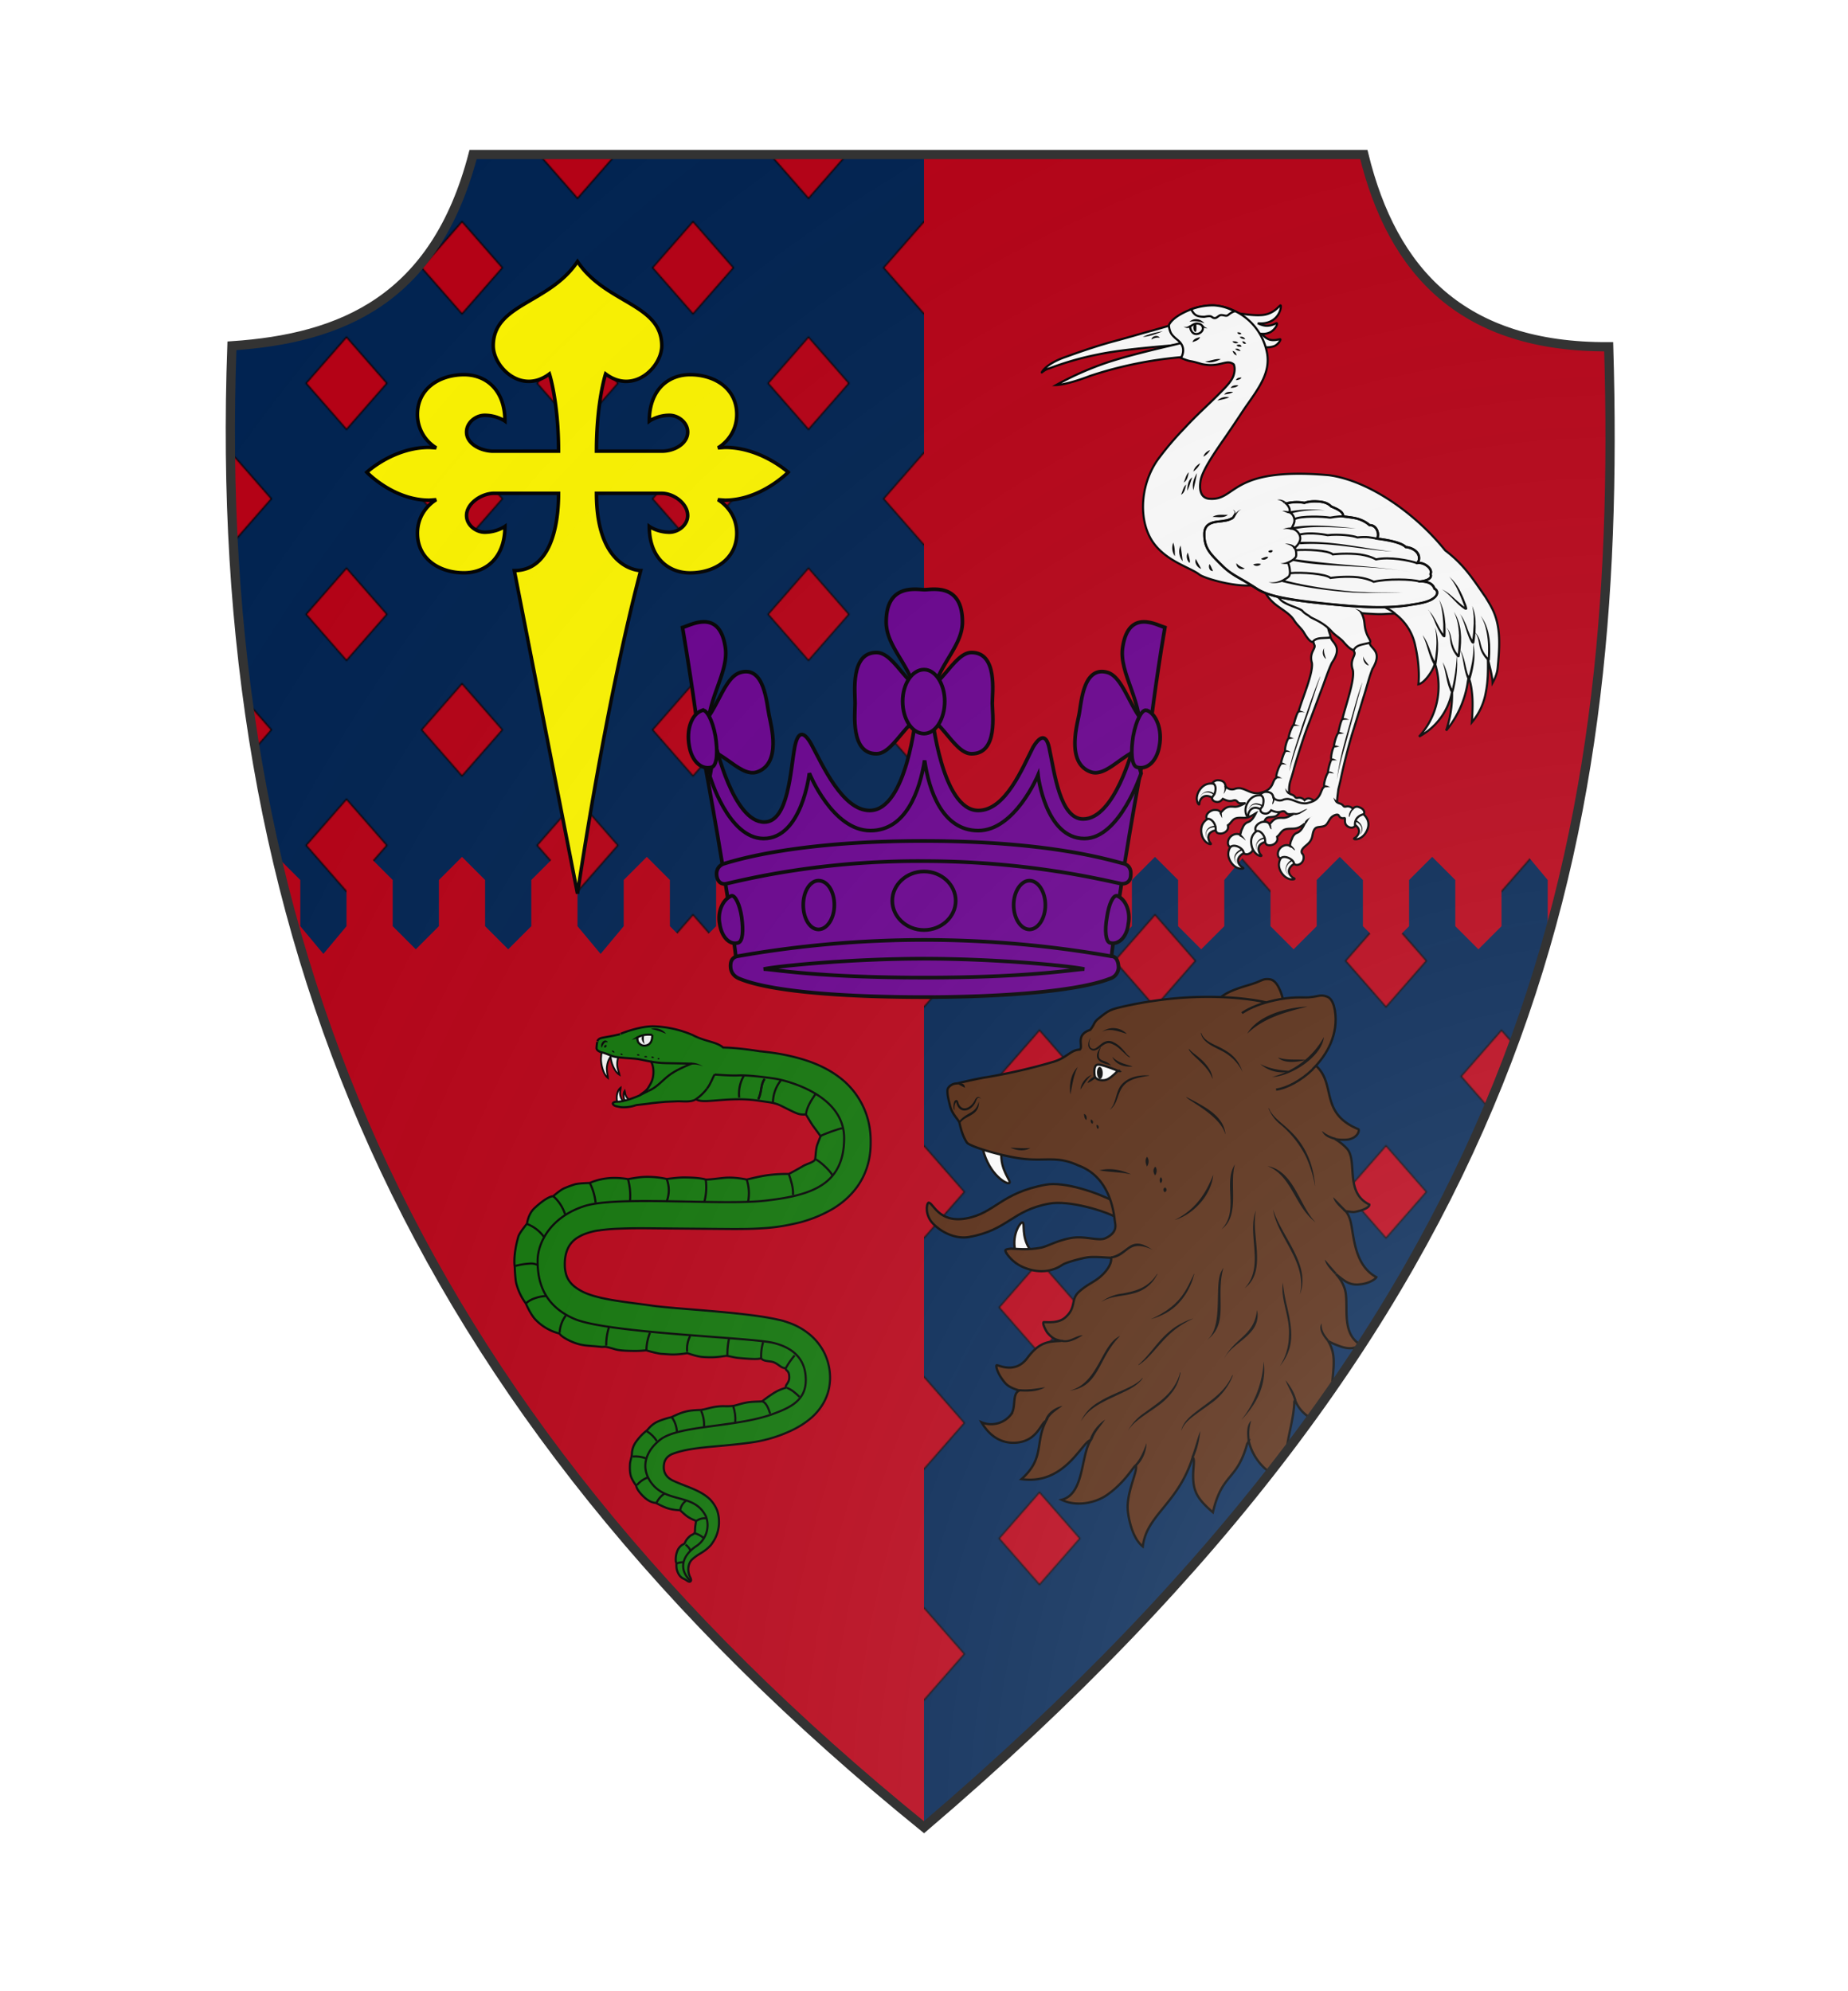 <svg xmlns="http://www.w3.org/2000/svg" xmlns:xlink="http://www.w3.org/1999/xlink" xmlns:dc="http://purl.org/dc/elements/1.1/" xmlns:rdf="http://www.w3.org/1999/02/22-rdf-syntax-ns#" width="1088" height="1172" viewBox="0 10 200 200">
  <defs>
    <clipPath id="shield_724092937">
      <path d="m 51.2,19 h 96.4 c 3.1,12.7 10.7,20.9 26.5,20.8 C 175.7,94.5 165.3,144.3 100,200 43.5,154.2 22.8,102.8 25.1,39.7 37,38.9 47.1,34.7 51.2,19 Z"/>
    </clipPath>
    <clipPath id="division_724092937">
      <rect x="100" y="0" width="100" height="92.5"/>
      <rect x="0" y="107.5" width="100" height="92.5"/>
      <path d="m 200,90 -5,5 v 10 l -5,5 -5,-5 V 95 l -5,-5 -5,5 v 10 l -5,5 -5,-5 V 95 l -5,-5 -5,5 v 10 l -5,5 -5,-5 V 95 l -5,-5 -5,5 v 10 l -5,6 -5,-6 V 95 l -5,-5 -5,5 v 10 l -5,5 -5,-5 V 95 l -5,-5 -5,5 v 10 l -5,5 -5,-5 V 95 l -5,-5 -5,5 v 10 l -5,6 -5,-6 V 95 l -5,-5 -5,5 v 10 l -5,5 -5,-5 V 95 l -5,-5 -5,5 v 10 l -5,5 -5,-5 V 95 l -5,-5 -5,5 v 10 l -5,5 -5,-5 V 95 L 0,90 v 25 h 200" transform="translate(0 50) scale(.5)"/>
      <path d="m 200,90 -5,5 v 10 l -5,5 -5,-5 V 95 l -5,-5 -5,5 v 10 l -5,5 -5,-5 V 95 l -5,-5 -5,5 v 10 l -5,5 -5,-5 V 95 l -5,-5 -5,5 v 10 l -5,6 -5,-6 V 95 l -5,-5 -5,5 v 10 l -5,5 -5,-5 V 95 l -5,-5 -5,5 v 10 l -5,5 -5,-5 V 95 l -5,-5 -5,5 v 10 l -5,6 -5,-6 V 95 l -5,-5 -5,5 v 10 l -5,5 -5,-5 V 95 l -5,-5 -5,5 v 10 l -5,5 -5,-5 V 95 l -5,-5 -5,5 v 10 l -5,5 -5,-5 V 95 L 0,90 v 25 h 200" transform="translate(200 150) scale(-.5)"/>
    </clipPath>
    <radialGradient id="backlight" cx="100%" cy="100%" r="150%">
      <stop stop-color="#fff" stop-opacity=".3" offset="0"/>
      <stop stop-color="#fff" stop-opacity=".15" offset=".25"/>
      <stop stop-color="#000" stop-opacity="0" offset="1"/>
    </radialGradient>
    <g id="crossSantiago" stroke-width=".5" author="Azgaar" license="https://creativecommons.org/publicdomain/zero/1.0">
      <path d="M100 148s3.84-26.43 9-46c0 0-6.3 0-6.3-11h9.3c1.7 0 3.69 1.45 3.69 3.16 0 1.4-1.38 2.38-2.59 2.38-1.72 0-2.88-.83-2.88-.83 0 4.5 2.74 6.62 5.81 6.62 3.52 0 6.65-2 6.65-5.65 0-3.32-2.68-4.77-2.68-4.77l1 .07c5.11 0 9-3.98 9-3.98s-3.89-3.54-9-3.54l-1 .07s2.68-1.45 2.68-4.77c0-3.67-3.13-5.65-6.65-5.65-3.08 0-5.81 2.12-5.81 6.62 0 0 1.16-.84 2.88-.84 1.2 0 2.59.98 2.59 2.39 0 1.7-1.97 2.73-3.69 2.72h-9.3c0-7 1.3-11 1.3-11 4 3 8-1 8-4 0-6-8-6-12-12-4 6-12 6-12 12 0 3 4 7 8 4 0 0 1.3 4 1.3 11H88c-1.7 0-3.8-1.01-3.8-2.72 0-1.4 1.37-2.39 2.58-2.39 1.72 0 2.89.83 2.89.83 0-4.5-2.75-6.61-5.82-6.61-3.52 0-6.64 2-6.64 5.65a5.58 5.58 0 002.67 4.77l-1-.07C73.78 84.46 70 88 70 88s3.77 3.98 8.88 3.98l1-.07s-2.67 1.45-2.67 4.77c0 3.66 3.12 5.64 6.64 5.64 3.08 0 5.82-2.11 5.82-6.61 0 0-1.17.83-2.89.83-1.2 0-2.58-.98-2.58-2.38 0-1.71 2.08-3.1 3.8-3.16h9.3c0 5-1.3 11-6.3 11z"/>
    </g>
    <g id="heron" stroke-width=".3" source="http://wappenwiki.org" license="https://creativecommons.org/licenses/by-nc-sa/3.0">
      <path d="M95.03 140.6s1.07-.34 1.38.5c.31.85-.16 1.13-.16 1.13s-.3.1-.52.33c-.6.58-.35 1.14.03 1.52.17.17.33.2.37.27.12.18-1.23.33-1.94-1.15-.76-1.6.84-2.6.84-2.6zm-3.15-3.58s1.11.07 1.1.97c-.02.9-.56 1-.56 1s-.32-.02-.62.1c-.76.33-.73.93-.53 1.43.1.23.23.3.25.39.04.21-1.27-.15-1.39-1.78-.1-1.78 1.75-2.11 1.75-2.11zm.89-4.34s.77.81.14 1.47c-.63.64-1.02.35-1.02.35s-.21-.22-.52-.33c-.78-.28-1.25.15-1.43.66-.09.23-.03.39-.09.46-.11.19-.82-.97.2-2.24 1.13-1.39 2.72-.37 2.72-.37z"/>
      <path d="M107.42 108.34c-.04.15-.18.13-1.23.31-1.13.2-1.09.93-1.25.9h-.04c.2.34.55.77.82 1.47.3.8.41 1.25.5 1.52.35.54-.78 1.07-.32 2.62.18 1.49-1.35 4.96-1.9 6.89-.27.22-.6 1.56-.73 1.95-.27.22-.77 1.7-.67 1.85-.23.13-.64 1.51-.5 1.87-.2.2-.62 1.5-.6 1.8-.25.19-.81 1.68-.64 1.93-.06.14-.2.13-.31.35-.25.44-.27.85-.78 1.3-.45.37-.88.46-1.48.6-1.07.07-1.66-.52-2.55-.7a1.7 1.7 0 00-.75.06c-.69.3-1.35-.17-1.4-.41-.1-.66-.59-.77-1.09-.8-.56.03-.77.42-.77.42s.61.1.4 1.18c-.04.14-.06.28-.13.4-.06.1-.31.4-.32.49-.04.28.22.59.76.61.35.01.64-.28.77-.45.44.2.86.39 1.35.27.16-.04.33-.1.48-.05.16.05.26.22.4.33.18.15.76.07 1 .06-.44.18-.96.55-1.56.52-.43-.03-.78-.06-1.12.11-.41.2-.54.42-.84.71-.05-.14-.28-.28-.4-.32-.16-.05-.32-.05-.48-.05-.51 0-1.4.58-1.12 1.23.03.08.04.06.11.06.44-.15 1.22.58 1.17 1.54-.01.11.1.36.2.42.26.17.85.19 1.27-.19s.27-.74.26-.88c.32-.19.53-.6.83-.83.45-.34 1.07-.2 1.64-.23.62-.02 1.44-.62 1.52-.66-.24.48-.57 1.09-1.13 1.28-.32.11-.58.36-.73.73-.04.13-.2.38-.25.61-.05.23-.13.46-.13.46s-.38-.25-.94-.02c-.72.31-.95 1.1-.7 1.57l.23.21c.59-.58 1.9.2 1.9.78.08.18.47.4 1.01.01.25-.19.45-.53.4-.98s-.25-.28-.25-.69.67-.83.87-1c.31-.25.53-.53.66-.87.17-.49.14-.77.41-1.2.27-.41.66-.28 1.27-.4.62-.12.72-.72 1.16-1.18.24-.29.96-.58 1.11-.28.31.65.82.3.86.43.05.3-.2.9.5 1.27.6.3.9-.13.9-.13s-.23-1.26 1.29-1.61c.16-.1.22-.7-.63-1.02-.5-.24-.88.18-.88.18s-.36-.46-.97-.33c-.37.07-.3-.13-.6-.34-.22-.15-.55-.18-.6-.32a4.33 4.33 0 01.15-1.74s.37-1.15.5-1.7c.13-.54 1.27-4.26 1.96-6.05s1.97-5.24 1.97-5.24c.47-1.2.92-2.66 1.48-3.83 1.52-2.2.2-2.76-.11-3.47-.15-.33-.5-1.26-.75-2.14-.22-.56-.36-.96-.46-1.19z"/>
      <path d="M98.63 103.09a5.14 5.14 0 001.58 3.28c.94.97 2.44 1.57 3.15 2.71.37.61 1.07 1.19 1.37 1.7.5.86.89 1.3 1.21 1.39.16.04.16-.47 1.3-.55 1.14-.07 1.23-.02 1.28-.2.06-.22-.21-.65-.32-1.31-.22-1.27.17-1.63-.2-2.92m4.82 29.18s-1.08-.3-1.35.56.21 1.13.21 1.13.3.08.54.3c.61.55.4 1.11.04 1.51-.16.18-.32.2-.36.29-.1.18 1.24.27 1.87-1.23.7-1.64-.95-2.56-.95-2.56zm-10.64 5.78s1.05-.38 1.4.45-.13 1.14-.13 1.14-.29.1-.51.35c-.57.6-.3 1.15.09 1.51.17.18.34.19.38.26.13.17-1.21.38-1.98-1.07-.8-1.59.75-2.64.75-2.64zm-3.27-3.47s1.13.03 1.14.93-.53 1.01-.53 1.01-.31 0-.6.14c-.75.35-.7.95-.48 1.44.1.22.24.29.27.38.05.22-1.27-.1-1.45-1.72-.2-1.77 1.65-2.18 1.65-2.18zm.72-4.38s.8.8.2 1.47c-.62.66-1.02.38-1.02.38s-.22-.21-.53-.3c-.78-.27-1.23.2-1.4.7-.08.23-.02.4-.07.47-.1.2-.86-.94.12-2.25 1.08-1.42 2.7-.46 2.7-.46z"/>
      <path d="M111.73 116.17c-.55-1.5.54-2.12.17-2.63-.1-.26-.24-.72-.6-1.5-.31-.67-.69-1.07-.9-1.42l.04.01c.17.01.09-.7 1.2-.97 1.02-.25 1.17-.24 1.2-.39.1.23.28.61.48 1.18.32.86.72 1.77.88 2.1.36.68 1.7 1.16.32 3.44-.48 1.21-.83 2.68-1.24 3.93 0 0-1.07 3.52-1.65 5.34a86.85 86.85 0 00-1.57 6.17c-.1.55-.4 1.72-.4 1.72-.04.48-.24 1.57-.14 1.83.05.14.39.16.61.3.32.2.25.4.62.32.6-.15.98.3.98.3s.36-.45.87-.22c.86.29.82.88.67 1-1.51.41-1.22 1.66-1.22 1.66s-.28.45-.9.17c-.72-.33-.5-.94-.56-1.24-.04-.13-.53.23-.87-.4-.16-.3-.86.02-1.1.32-.42.48-.5 1.08-1.11 1.22-.62.15-1 .03-1.26.45-.26.43-.21.72-.36 1.2-.12.36-.32.64-.62.9-.2.19-.85.64-.84 1.04.01.41.2.23.28.68.06.45-.12.8-.36 1-.53.4-.92.19-1 .03-.05-.58-1.37-1.31-1.94-.71-.08-.04-.24-.2-.24-.2-.28-.45-.06-1.26.63-1.59.56-.27.95-.01.95-.01l.1-.47c.04-.23.19-.48.23-.62.15-.39.38-.65.7-.77.55-.2.86-.83 1.1-1.32-.48.38-.88.66-1.5.71-.56.05-1.2-.05-1.63.3-.3.23-.5.65-.81.86.02.14.18.5-.23.9-.4.38-1 .38-1.25.23-.11-.07-.22-.3-.22-.43.02-.96-.78-1.65-1.22-1.5-.07.02-.09.03-.12-.05-.3-.64.57-1.25 1.09-1.27.16-.01.32-.01.47.03.13.04.36.17.41.31.3-.3.41-.52.8-.74.34-.18.7-.17 1.13-.16.6.01 1.1-.37 1.54-.58-.24.03-.8.11-1-.03-.14-.1-.24-.27-.4-.32-.17-.04-.33.02-.49.06-.5.14-.92-.03-1.36-.21-.12.17-.4.47-.75.48-.53.01-.8-.3-.78-.58 0-.1.24-.4.3-.49a1 1 0 00.11-.4c.18-1.09-.44-1.17-.44-1.17s.2-.41.76-.46c.5 0 1 .1 1.11.76.06.24.74.67 1.41.36.09-.05.45-.14.75-.1.9.14 1.52.71 2.59.6.6-.16 1.02-.25 1.45-.65.49-.48.56-.92.78-1.37.1-.24.22-.23.29-.38-.19-.23.29-1.75.52-1.96-.04-.3.3-1.62.48-1.83-.15-.35.19-1.76.39-1.9-.1-.14.31-1.65.57-1.88.1-.39.35-1.75.6-1.99.46-1.97 1.78-5.52 1.5-7zM87.05 69.82l.35-1.07-1.63-1.67-2.61.75c-1.5.4-3.35.96-5.33 1.49-3.2.85-6.7 2.16-7.02 2.27-2.9.99-3.47 2.3-3.37 2.2.65-.53 1.1-.59 1.1-.59a43.22 43.22 0 016.84-1.96c4-.86 11.25-1.3 11.67-1.42m6.97-4.56c.94-.06 3.09.5 4.78.36 1.76-.15 2.5-1.44 2.63-1.38.14.05 0 1.06-.67 1.74-1.04 1.07-2.57.8-2.57.8s.75.42 1.43.36c.9-.07 1.22-.48 1.3-.33.1.17-.3.87-.87 1.2-.6.36-1.3.28-1.3.28s.48.62 1.1.82c.71.23 1.5-.12 1.56-.03s-.3.71-.87.96c-.95.33-1.58.08-1.58.08"/>
      <path d="M87.27 69.59c-.38.17-7.5 1.66-11.34 3.07a44.17 44.17 0 00-6.47 2.93s1.43.01 4.89-1.32a56.76 56.76 0 0113.11-2.67l.99-1.27-1.18-.74z"/>
      <path d="M83.46 98.23c-2.3-2.99-2.14-8.24.44-11.96a42.4 42.4 0 013.81-4.5c1.88-2.05 3.54-3.46 5.33-5.3.88-.88 1.47-1.58 1.69-2.23.33-1 .04-1.59.04-1.59-1.05-.86-1.94.52-4.57-.06 0 0-1.04-.32-1.56-.4s-1.39-.46-1.39-.46.61-.94.12-1.86c-.35-.64-.78-.74-1.34-1.39-.47-.53-.5-1.41-.5-1.41s.16-.6 1.32-1.35c1.1-.7 3-1.53 5.07-1.48a8.33 8.33 0 017.61 6.91c.39 2.53-.92 4.5-2.74 7.08-.7.97-1.65 2.51-3.54 5.23-1.6 2.3-3.02 4.49-3.21 5.78-.18 1.12-.06 2.38 1.19 2.53 4.01.38 2.8-4.62 17.1-3.35 5.83.8 12.42 5.56 16.55 10.71 2.74 2.08 3.95 4.08 5.74 6.64.42.68.85 1.38 1.17 2.12 1.07 2.5.81 5.35.55 8.06-.08.7-.37 1.43-.72 2.04-.04-1.04-.4-2.24-.66-3.4.03 1.6.02 3.2-.3 4.76a8.97 8.97 0 01-1.99 4.26s.13-1.71.1-3c-.02-.86-.17-2.6-.57-3.35l-.09.49a14.04 14.04 0 01-3.1 7.03c.6-1.77.89-3.65.84-5.52a9.18 9.18 0 01-4.7 6.38 10.59 10.59 0 002.25-10.47c-.04.68-1.34 2.82-2.34 3.02 0 0 .3-2.19-.44-5.46a7.5 7.5 0 00-2.92-4.6c-1.46.03-1.69.12-3 .05-.35-.02-1.36-.06-1.73-.13.59 1.21.27 1.64.7 2.84.22.63.57 1 .54 1.23-.02.2-.1.15-1.2.42s-1.03.78-1.2.76c-.32-.03-.78-.4-1.42-1.15-.39-.47-1.17-.92-1.65-1.45-1.3-1.46-2.9-1.87-3.17-2.17-.2-.19-.63-.33-1.03-.79-.39-.43-2.62-.89-3.2-1.7l-.38-.37-3.67-1.56c-2.66.21-6.82-1.06-7.43-1.55-1.22-.96-4.46-1.8-6.4-4.33z"/>
      <path d="M88.8 64.95s.23.53.69.74c.44.19.92.17 1.04.18.12 0 .46-.1.8-.09.36.01.36.26.72.27s.58-.44.95-.43.6.15.84.07c.12-.05.29-.22.5-.35s.4-.21.52-.25a6.8 6.8 0 00-2.93-.85 8.83 8.83 0 00-3.27.58l.14.13z"/>
      <path fill="#fff" d="M89.54 66.83c.45.01.84.23.83.68 0 .2-.09.37-.23.51a1.01 1.01 0 01-.74.3c-.45-.02-.6-.33-.72-.54-.12-.26-.13-.5-.1-.55.13-.05.48-.4.96-.4z"/>
      <path d="M94.63 94.5c-.69.37-.9.36-1.51.46-.8.13-2.53.05-2.55 1.78-.03 2.14.92 2.93 2.48 4.5 1.4 1.41 2.32 1.6 5 3.36 1.51.95 3.94 1.54 9.84 2.13 4.1.4 8.25.79 12.03.17.97-.16 2.22-.31 3.07-.8.93-.55.92-1.2.35-1.52-.29-.9-1.37-1.07-2.16-1.03.3 0 1.98-.19 1.6-1.04.39-.75-.95-1.79-1.94-1.57 0 0 .33-.27.31-.7.03-.76-.72-1.47-1.9-1.6-.6-.62-2.47-1-4.1-1.2.42-.53 0-1.96-1.06-1.91 0 0-.76-.78-2.28-1.04-.51-.09-1.46-.2-1.46-.2.03-.64-.72-1.01-1.67-1.4-.17-.08-.5-.68-2.06-.74a4.44 4.44 0 00-1.82.21 5.48 5.48 0 00-2.57.09"/>
      <path fill="none" d="M101.84 103.36c.19-.1.7-.4.81-.58.12-.2.13-.44.12-.67-.02-.42-.1-.84-.28-1.24.36-.16.95-.48 1.14-.86.06-.14.08-.9-.2-1.24.42-.32.9-.93.8-1.54s-.64-1.14-1.25-1.21c.2-.4.47-.82.43-1.26s-.3-.88-.7-1.05c.17-.51-.25-1.11-.7-1.41m8.36 2c-.83-.08-1.8.2-1.95.16-.97-.17-4.1-.26-4.97.2"/>
      <path fill="none" d="M120.87 100.94c-1.08-.38-3.9-.95-5.85-.53 0 0-1.04-.64-2.89-.77s-3.25.06-3.25.06c-.66-.6-3.72-.73-5.32-.6m17.67 4.46c-1.08-.35-4.6-.43-6.53.04 0 0-1.05-.62-2.9-.7s-3.26.15-3.26.15c-.67-.6-4.15-.85-5.75-.68m1.34-5.49c1.66-.42 4 .08 4 .08 1.54-.18 3.57.04 4.24.32 1.5-.14 1.83.01 2.8.17m2.55 10.68c-.61-.56-1.03-.65-1.51-.95"/>
      <g fill="#000" stroke="none">
        <path d="M96.03 136.82c-.89.32-1.5 1.11-.78 1.95v.02c-.86-.9-.23-1.85.74-2.18zm-3.8-3.27c-.95-.07-1.62.48-1.31 1.5h-.02c-.4-1.1.37-1.77 1.37-1.7zm-.28-4.54c-.45-.54-1.62-.66-1.96.24l-.02-.01c.4-.96 1.54-1.01 2.13-.37zm12.27-9.86a2.1 2.1 0 00-.89-.01c-.13-.16-.25-.4.13-.27.26.07.54.19.76.28zm-.8 1.85c-.24-.23-.85.2-.84-.15-.03-.4.67.04.85.14zm-.52 1.87c-.25-.01-.52-.13-.75-.01-.4-.5.45-.27.66-.04zm-.59 1.83c-.23-.17-.6-.07-.78-.12-.34-.3.2-.27.39-.16.13.08.3.14.39.28zm.37.9c.32-2.24 1.17-4.36 1.82-6.52.73-2.06 1.43-4.14 2.23-6.19.13-.33.58-1.35.26-.5-.7 1.97-1.28 3.99-2 5.96-.79 2.4-1.71 4.78-2.31 7.25zm-.98 1.05c-.24-.24-.77.08-.85-.22-.14-.41.74.06.85.22zm3.25-9.44a2.18 2.18 0 00-.89-.01c-.16-.17-.22-.4.16-.26.25.07.51.19.73.27zm2.7-9.16c-.15.5.19 1.3.26 1.54a1.1 1.1 0 01-.26-1.54zm-14.56 24.17c-.12-.23-.23-.47-.36-.68l.3-.1c.05.26.06.52.09.77h-.03zm.64-4.59c.04.43-.14.8-.38 1.13l-.03-.02c.15-.38.17-.7.09-1.05zm8.81 1.21a1.1 1.1 0 01-.43-.83h.03c.1.28.29.43.56.55zm-6.83 5.68c.3.24.55.53.73.87l-.03.02a2.59 2.59 0 00-.86-.6zm16.36-2.03c.79.27 1.4 1.28.71 2.07h-.03c.6-.86-.04-1.62-.72-1.85zm-8.88 5.85c-.82.3-1.31 1.23-.67 1.97v.02c-.76-.75-.18-1.92.62-2.19zm-3.9-3.15c-.77-.02-1.57.69-1.23 1.56l-.02.01c-.4-.96.41-1.78 1.26-1.78zm-.49-4.63c-.8-.38-1.5-.4-1.88.41h-.03c.38-.92 1.12-1.03 2-.56zm7.18 1.42c-.56.1-.7 1-1.04 1.13-.32-.45.58-.88.91-1.1l.08-.02zm5.22.14c-.26-.5.74-1.82.47-.95-.25.26-.33.69-.47.95zm-11.08 1.71c-.55-.34-.14-1.25-.01-.4-.1.08.15.35.01.4zm3.24-2.35c.76.2 1.24-.46 1.9-.55a11 11 0 01-1.08.7c-.28.1-1.03.4-.82-.15zm-2.77-2.25c.12.55-.56 1.72-.25.53.05-.32-.26-.53.25-.53zm8.85.89c-.3-.04-.62-1.14-.33-.64.17.3.72.25.33.64zm-6.62 5.92c.47.28 1.1 1.27.25.48-.32-.19-.53-.11-.25-.48zm7.8-15.78c-.34-.2-.87.2-.99-.13-.15-.31.66-.05.86.07l.13.06zm-.7 1.88c-.32-.23-.95.35-.86-.23.28-.05.62.08.86.23zm-.4 1.9c-.31-.09-.95.13-.87-.26.31-.09.59.15.87.26zm-.48 1.86c-.38-.05-1.43-.19-.5-.29.17.08.37.15.5.29zm.42.88c.43-3.62 1.61-7.09 2.57-10.59.32-1.11.64-2.23 1.07-3.3-.91 3.18-1.72 6.4-2.62 9.58-.4 1.42-.78 2.85-1.02 4.31zm-.92 1.12c-.32-.24-.86.2-.91-.3.26-.08.7.1.91.3zm2.68-9.64c-.24-.07-.75 0-.85 0-.51-.37.3-.27.55-.14.1.03.2.1.3.14zm2.05-9.11c-.22.5 1.35 1.76.4 1.23-.36-.28-.57-.79-.4-1.23zM94.32 70.99c.27-.41.7-.37 1.1-.38-.22.32-.72.36-1.1.38zm-.92.95c.32-.45.79-.39 1.28-.39-.34.29-.84.3-1.28.39zm-.95.85a1.79 1.79 0 011.67-.46c-.5.24-1.14.34-1.67.46zm2.62-2.89c.16-.36.45-.37.8-.39-.14.3-.5.34-.8.39zm-5.09 11.82c-.18.5-.58.88-.97 1.18.14-.54.52-.92.97-1.18zm-.46 1.4c-.11.82-.34 1.69-.51 2.45-.21-1.02.08-1.65.51-2.45zm-1.15-.11c-.14.58-.21 1.16-.73 1.45.25-.5.3-1.08.73-1.45zm.5.71c-.29.67-.39 1.32-.73 1.92.05-.75.1-1.5.73-1.92zm2.53-3.88c-.2.39-.58.74-.95.94.13-.5.52-.76.95-.94zm-3.41 4.92c-.15.58-.2 1.14-.73 1.45.23-.5.31-1.1.72-1.45zm-3.34-21.83c-.87.35-1.9.76-2.83.8.87-.4 1.84-.64 2.83-.8zm-.42.94c-.38-.13-.9.06-1.19.24.1-.58.99-.67 1.19-.24zm5.08-2c.14 0 .14.2.14.54 0 .35 0 .6-.14.6s-.3-.25-.3-.6c0-.36.16-.55.3-.54zm-.85-.3c.7-.62 1.62-.4 2.13.23a3.52 3.52 0 00-2.13-.23zm4.47 5.33c-.75.35-1.49.64-2.25.33.78-.06 1.54-.46 2.25-.32zm-4.04-2.42c.14-.51.68-.59 1.07-.73-.1.45-.69.58-1.07.73zm-1.28-2.26c.3.21.62.05.89-.13l.15.28c-.4.14-.76.14-1.04-.15zm2.78-.18c.16.25.4.37.64.48-.3 0-.61-.1-.87-.26zm4.57 3.4c.4-.1.6.06.8.29a1.1 1.1 0 01-.8-.29zm-.37.29c.36.05.51.33.58.63-.33-.1-.47-.36-.58-.64zm1.01-1.98c.35-.12.64.02.8.29a.99.99 0 01-.79-.29zm-.34-.64a.6.6 0 01.61.16c-.27.18-.47.08-.61-.16zm-.69 1.26c.36-.04.62 0 .85.21-.37.1-.65.08-.85-.21zm1.41-.02c.28.01.42.14.54.34-.31.09-.48-.07-.54-.34zm19.48 38.03c-2.63 0-5.28-.27-7.58-.5-5.7-.56-8.3-1.13-9.9-2.15a48.63 48.63 0 00-2.35-1.43 11.24 11.24 0 01-2.68-1.94l-.3-.3c-1.4-1.4-2.26-2.25-2.23-4.33.02-1.63 1.47-1.8 2.33-1.89l.36-.04.26-.05c.41-.06.65-.1 1.2-.4l.15.29c-.6.32-.87.36-1.31.43-.08 0-.16.02-.25.04l-.37.04c-.86.1-2.03.23-2.05 1.58-.03 1.94.75 2.7 2.15 4.1l.3.29c.86.88 1.56 1.28 2.6 1.89.62.35 1.38.79 2.37 1.44 1.3.83 3.4 1.46 9.76 2.1 3.61.37 8.1.82 12 .18.1-.03.22-.04.33-.06.92-.14 1.94-.3 2.66-.73.43-.24.68-.54.67-.8 0-.17-.11-.32-.31-.42a.17.17 0 01-.08-.1c-.29-.9-1.48-.94-2-.9h-.01a.16.16 0 01-.16-.16c0-.08.06-.16.15-.17h.02c.4-.02 1.24-.17 1.44-.5.04-.04.08-.14 0-.31a.16.16 0 010-.14c.14-.26-.02-.53-.12-.68-.33-.41-1.03-.79-1.62-.66-.08.02-.15-.02-.19-.09a.16.16 0 01.05-.19s.27-.22.24-.56c.03-.72-.74-1.34-1.76-1.44a.11.11 0 01-.1-.06c-.45-.47-1.9-.89-4-1.14-.05-.01-.1-.05-.13-.1s0-.12.02-.16c.19-.23.17-.7-.03-1.1-.12-.22-.38-.58-.89-.56a.16.16 0 01-.11-.05 4.35 4.35 0 00-2.2-1c-.5-.08-1.44-.19-1.45-.2a.16.16 0 01-.14-.17c.02-.49-.56-.82-1.56-1.23a.55.55 0 01-.17-.13c-.2-.18-.65-.56-1.83-.6-1.14-.04-1.74.2-1.75.2-.04.02-.08.03-.12 0a5.25 5.25 0 00-2.46.1l-.14-.3c.42-.2 1.92-.32 2.64-.12.18-.06.8-.25 1.83-.21 1.3.05 1.8.48 2.03.69l.09.07c.87.36 1.68.74 1.75 1.4.28.03.94.11 1.33.18 1.35.23 2.12.85 2.32 1.04.47 0 .88.26 1.12.73.2.4.25.87.13 1.22 1.48.19 3.26.54 3.92 1.17 1.18.14 2.02.87 2 1.75a1 1 0 01-.12.5c.62.03 1.24.4 1.56.82.25.32.31.65.2.94a.6.6 0 01-.06.55c-.12.2-.35.33-.6.43.48.13.97.4 1.17.97.27.16.42.41.42.67 0 .38-.3.77-.83 1.1-.77.44-1.88.61-2.77.75-.12.02-.24.03-.35.06-1.44.25-2.95.35-4.49.35z" transform="translate(0 5)"/>
        <path d="M95.85 88.38c-.06-.03-.14-.02-.2.01-.42.3-.63.88-.92 1.25l-.2-.26c.4-.35.65-.79 1.1-1.01a.22.22 0 01.22.01z" transform="translate(0 5)"/>
        <path d="M94.64 88.34c.55.16.4.98.1 1.22-.53-.26.48-.69.02-1.1l-.05-.07zm4.01 6.98c.28-.13.89-.41 1.02-.22-.2.32-.75.49-1.02.22zm-1.12.79c.37-.08.75-.17 1.12-.04-.26.31-.85.38-1.12.04zm-2.38-.16c.3.37.75.56 1.18.74-.5.3-1.27-.13-1.18-.74zm4.54-1.69c.17-.23.96-.23.45.14-.16.08-.37.03-.45-.14zm-10.31 1.08c.21.49.51.93.75 1.41-.54-.16-1.01-.86-.75-1.41zm-1.15-.9c.1.42.42 1.3.23 1.46-.38-.36-.51-1-.23-1.46zm-1.03-1c.1.74.22 1.48.29 2.23-.49-.6-.66-1.54-.29-2.23zm-1.05-.42c.22.62.24 1.28.23 1.93a2.07 2.07 0 01-.23-1.93zm5.17 3.06c.23.29.3.67.51.96-.5.12-.73-.6-.51-.96zm2.61-7.01c-.62.5-1.45.28-2.18.29.64-.42 1.46-.27 2.18-.29zm5.79 9.58a3.15 3.15 0 002.05-.42l.15.3c-.35.11-.75.21-1.11.24-.4.05-.73 0-1.09-.12zm3.5-3.32c6.85 1 11.24.94 16.73 1.87-5.6-1-12.07-.63-16.76-1.58l.03-.3zm.93-2.41c5.14-.16 8.81.9 13.21 1.37-4.55-.27-8.62-1.35-13.19-1.03z" transform="translate(0 5)"/>
        <path d="M103.14 90.82c2.99-.5 6.29-.07 9.01.17-3.04-.1-5.96-.46-8.94.17zm-.34-2.26c1.6-.29 3.3-.35 4.96-.12a14.7 14.7 0 00-4.89.44l-.06-.32zm-1.01 9.76l.18.05c.12.03.3.09.53.14l.82.2 1.07.23c2.46.49 4.95.84 7.45 1.05.53.03 1.05.06 1.56.07 1 .05 1.95.06 2.76.07h2.5l.14-.01h.02-.01.01-.16c-.13.02-.31.02-.55.03l-1.95.03h-2.76l-1.56-.05a64.46 64.46 0 01-7.5-.92l-1.07-.22-.84-.18-.53-.13-.2-.04zm22.71 11.71c.15.24.28.5.37.76.3.76.46 1.56.71 2.34.1.31.23.61.35.92.04.03-.1.06-.14.1-.07.05.01-.1.01-.15.17-.7.32-1.4.43-2.12.08-.38.1-.78.17-1.16l.16-1.66c.04.42.01.84.03 1.26a17.24 17.24 0 01-.33 3.05c-.06.3-.12.62-.22.92-.08.15-.29.1-.36-.03-.12-.15-.16-.34-.23-.52-.23-.57-.34-1.19-.47-1.8a16.32 16.32 0 00-.47-1.91zm-2.82-3.83c.29.42.55.86.74 1.34.29.67.49 1.37.8 2.03.09.17.17.35.28.51-.07.02-.11.09-.17.13.1-.56.17-1.12.22-1.68.05-.36.06-.73.08-1.1.01-.48-.02-.96-.06-1.45l-.15-.91c.1.32.21.63.27.96.1.39.12.78.16 1.18.02.3 0 .61.01.92 0 .32-.04.63-.07.95-.03.37-.08.74-.14 1.1 0 .13-.06.3-.21.26-.23-.03-.29-.27-.39-.43-.16-.32-.28-.66-.4-1-.24-.7-.42-1.45-.7-2.15-.09-.22-.2-.44-.27-.66zm5.28 1.98c.17.28.32.58.42.89.22.59.35 1.2.49 1.81.1.4.2.78.34 1.16.04.07.05.17.1.24-.07.01-.12.07-.18.1.15-.54.3-1.09.42-1.64.06-.31.14-.62.18-.93.05-.37.12-.73.13-1.1.03-.39.02-.78.02-1.17l-.03-.28a8.02 8.02 0 01.16 2.57 13.65 13.65 0 01-.49 2.43c-.05.12-.04.3-.2.32-.2 0-.29-.2-.35-.35-.16-.4-.25-.83-.35-1.25-.11-.6-.2-1.19-.32-1.78-.09-.32-.16-.64-.3-.94l-.04-.08z" transform="translate(0 5)"/>
        <path d="M126.97 103.17c.22.27.42.55.56.87.18.39.38.77.5 1.18.13.36.28.7.42 1.05.11.22.21.45.34.66.07.1.06.1-.03.17-.06.08-.08.07-.06-.03.06-.47.14-.94.17-1.41l.07-1.13v-.97c-.05-.51-.1-1.03-.22-1.53a6.04 6.04 0 01.48 2.56c.03.35 0 .7 0 1.05-.04.5-.07.99-.15 1.48-.01.1-.02.25-.16.27-.15.02-.28-.1-.34-.23-.16-.3-.3-.6-.41-.92-.3-.77-.48-1.57-.8-2.33-.05-.16-.14-.31-.2-.47l-.17-.27zm-4.55-.61c.14.13.26.27.37.42.28.31.47.68.68 1.03l.55 1.05c.2.38.43.74.69 1.08.08.03-.05.06-.07.13-.06.11-.03-.05-.04-.1v-1.55c-.04-.6-.07-1.2-.17-1.8-.06-.4-.13-.81-.26-1.2l-.14-.43c.17.3.3.63.41.96.16.4.24.84.33 1.28.06.42.1.85.14 1.27 0 .4.03.78.02 1.17-.01.17 0 .35-.02.53-.11.2-.39.05-.47-.1a9.94 9.94 0 01-1.06-2.03c-.14-.35-.3-.69-.49-1.02-.1-.17-.18-.35-.3-.5a.95.95 0 01-.17-.19z" transform="translate(0 5)"/>
        <path d="M124.4 99.68c.55.24 1.03.6 1.47 1 .43.39.86.77 1.3 1.14.2.16.4.32.63.44l-.08.19a24.64 24.64 0 00-1.18-2.93 9.38 9.38 0 00-.95-1.5l-.17-.18a6.71 6.71 0 011.66 2.2c.17.36.35.7.49 1.08.16.44.4.88.45 1.34-.07.16-.3.14-.41.05a7.5 7.5 0 01-1.11-.93c-.44-.45-.88-.9-1.34-1.33-.24-.2-.48-.42-.77-.57zm4.69 6.05a3.06 3.06 0 01.82 1.59c.09.32.16.66.31.96.2.47.51.9.88 1.25-.07 0-.12.14-.16.14.03-.63.05-1.27.04-1.9a11.84 11.84 0 00-.42-2.91 7.39 7.39 0 00-.45-1.1l-.18-.32a5.87 5.87 0 01.96 1.9c.13.38.2.77.27 1.17.06.31.07.63.11.95.02.51.03 1.02.01 1.53-.02.25-.02.5-.05.76-.08.16-.3.09-.39-.02l-.3-.34c-.33-.44-.6-.92-.73-1.46-.14-.55-.18-1.13-.41-1.65-.08-.19-.2-.37-.31-.55zm-4.01-.61c.23.26.4.56.51.89.12.33.15.69.24 1.03.05.23.1.47.2.68.07.27.22.51.35.76.12.2.28.38.43.56-.04-.03-.12.09-.17.13a28.53 28.53 0 00.2-3.02c-.03-.2-.01-.39-.04-.58-.02-.29-.06-.57-.1-.85a7.9 7.9 0 00-.58-1.85c.21.34.41.7.55 1.08a7 7 0 01.43 1.94c.02.27.05.54.04.81 0 .31 0 .63-.03.94-.03.52-.1 1.04-.17 1.56-.03.2-.29.17-.38.04-.2-.24-.37-.5-.52-.76a4.63 4.63 0 01-.47-1.77 4.03 4.03 0 00-.2-.99c-.04-.22-.18-.4-.29-.6zm-22.39-16.29h-.19c-.12-.03-.25-.1-.37-.15l-.33-.14-.12-.02h-.04.04c.03-.02.08-.02.13-.03.1-.01.25.01.38.03.12.02.25.03.34.02h.05l.04-.02h.05l.02.31zm.28 2.34l-.2-.04a3.88 3.88 0 00-.42-.06c-.16 0-.33 0-.44.02-.12.01-.2.04-.2.04l.19-.08a2.75 2.75 0 01.9-.18l.2-.01-.03.3zm.33 2.7l-.03-.05c-.26-.43-.77-.5-1.21-.66.5.02.96.04 1.38.39l.05.05.05.04zm-.8 2.19h-.55c-.28-.03-.54-.1-.54-.1l.16-.01c.1-.01.23-.02.36-.05l.34-.1.1-.04a.12.12 0 00.05-.03l.08.33zm-.6-8.66l-.03-.02c-.23-.3-.56-.4-.92-.46.39-.09.76.03 1.11.22l.03.02.01.01-.2.24zm10.95 15.74c-.15-.36-.54-.53-.82-.73.45.15.81.25 1.1.59z" transform="translate(0 5)"/>
        <path d="M95.15 64.9c.18.27.43.22.73.22-.1-.37-.42-.32-.73-.22z" color="#000" style="font-feature-settings:normal;font-variant-alternates:normal;font-variant-caps:normal;font-variant-east-asian:normal;font-variant-ligatures:normal;font-variant-numeric:normal;font-variant-position:normal;font-variation-settings:normal;inline-size:0;isolation:auto;mix-blend-mode:normal;shape-margin:0;shape-padding:0;text-decoration-color:#000;text-decoration-line:none;text-decoration-style:solid;text-indent:0;text-orientation:mixed;text-transform:none;white-space:normal" transform="translate(0 5)"/>
      </g>
    </g>
    <g id="snake" stroke-width=".3" source="http://wappenwiki.org/images/3/36/Colbert.svg" license="https://creativecommons.org/licenses/by-nc-sa/3.0">
      <g fill="#F6F6F6" stroke-width=".25">
        <path d="M87.49 63.6c-.2.32-.32 1.14-.24 1.81.11.92.45 1.86.98 2.28 0-.22-.23-.99-.16-1.62.13-1.14.65-1.61.91-1.8"/>
        <path d="M88.69 63.67c-.14.31-.14 1.06.02 1.65.22.81.64 1.6 1.17 1.91-.03-.2-.33-.86-.35-1.43-.03-1.03.37-1.53.58-1.73"/>
        <path d="M89.58 71.24c-.1-.17-.15-.72-.1-1.09.07-.5.26-.9.56-1.12 0 .12-.14.53-.11.87.06.62.42 1.09.56 1.19"/>
        <path d="M90.8 71.22c-.12-.11-.29-.5-.33-.79-.06-.39-.01-.74.15-.97.03.09.02.43.13.68.19.45.57.72.7.76"/>
      </g>
      <path d="M125.22 73.51a11.17 11.17 0 00-4.11-5.99c-.93-.7-1.91-1.24-2.87-1.67-.97-.43-1.93-.75-2.87-1.01a29.58 29.58 0 00-4.19-.83l-.69-.08-.35-.04-.31-.03s-3.07-.51-5.21-.53c-.94-.84-2.55-.83-4.34-1.78a15.36 15.36 0 00-5.54-1.24c-2.13-.05-5.09 1.19-4.79 1.11-.98.25-1.44.31-2.44.5-.21.04-.43.09-.59.22-.09.07-.16.17-.23.27.07-.1-.07.32-.1.97-.02.4.53.59.84.66.55.13 1.05.4 1.59.56.63.19 2.8.27 3.44.37.44.07 1.12.23 1.9.37.27.45.36 1.14.33 1.66-.05.94-.35 1.42-.74 2.05-.3.48-.75.7-1.18 1.07-.68.33-2.32.91-3.08.92-.28 0-.61-.01-.77.21-.05.13.06.19.1.24.06.07.13.11.21.14.16.07.34.09.52.13.59.15 1.54.05 2.12-.12.18-.05.35-.12.53-.14.67-.07 1.33-.14 2.01-.24.36-.05 1.14-.12 1.96-.2l1.69-.07c.85-.03 1.97.18 2.71-.31.86.75 4.27-.33 8.29.14l.31.04.28.04.56.08c1 .15 1.76.2 2.68.65l1.1.55c.43.21.86.43 1.31.58.52.17 1.11.09 1.11.09s.71 1.2.95 1.55l1.14 1.55s-.41 1-.52 1.36c-.19.67-.19 1.8-.29 1.99-.2.37-1.26.63-1.72.92-.47.29-1.99 1.11-1.99 1.11s-1.45-.05-3.14.19c-1.11.16-2.87.6-2.87.6s-1.4-.32-2.78-.27c-.81.03-2.23.28-3.06.27 0 0-.64-.28-3.05-.3-.83-.01-2.49.22-2.49.22-1.11-.26-2.54-.37-3.68-.26-.73.07-1.84.28-1.84.28s-1.37-.28-2.89-.12-2.55.67-2.55.67-1.6.04-2.13.2c-.52.16-1.04.35-1.56.58-.52.23-1.53 1.11-1.53 1.11s-.72-.1-2.66 1.7c-.9.84-1.05 2.16-1.05 2.16-.01.08-1.08 1.31-1.25 1.9-.79 2.79-.51 4.27-.51 4.27 0 .08.07 1.82.23 2.41a8.3 8.3 0 001.35 2.82s.59 1.41 1.28 2.2a7.1 7.1 0 003.52 2.09c.22.43 1.52 1.19 2.83 1.53.86.22 1.55.21 2.43.3l.71.07c.23.02.46-.04.68 0s1.05.27 1.26.34c.65.2 1.74.22 2.41.23 1.23.03 2.03-.08 2.03-.08.38.13 1.76.48 2.15.5.52.03 1.04.08 1.56.09 1.13.01 2.14-.19 2.14-.19s1.35.48 2.1.54c2.22.19 3.18-.2 3.58-.14.44.06 1.1.24 1.55.28 1.46.15 2.96.23 3.26.05.39.49 1.26.37 1.76.55.76.27 1.07.86 1.75.86 0 .44.52.23.52 1.31 0 .85-.65 1.07-.46 1.45.15.02-.74.14-1.79.81-1.04.67-1.61 1.15-1.61 1.15-.3.06-1.18.01-2.07.15-.89.14-1.78.47-2.08.5-1.14.12-1.24-.04-2.38.11-.78.1-1.41.34-2.19.47 0 0-1.18.01-1.94.18-.88.19-1.44.46-2.25.84 0 0-1.02.23-1.84.58-1.08.46-1.46 1.15-1.69 1.33a7.7 7.7 0 00-1.5 1.57 3.15 3.15 0 00-.61 1.66c0 .54-.25 1.03-.28 1.58-.03.54-.02 1.09.11 1.61.1.4.52 1.1.78 1.41 0 0-.02.51.95 1.48s1.6.95 1.87 1.01c0 0 .86.46 1.49.69.91.33 1.9.33 1.9.33.16.08.64.6 1.14.94.51.35 1.18.57 1.18.57l-.11.75c-.07.46-.01.77-.1.97-.08.18-.45.29-.6.41-.71.57-.76 1.04-.85 1.12-.09.08-.24.12-.34.19a1.9 1.9 0 00-.58.65 3.29 3.29 0 00-.3 1.75l.08.18c0 .3-.03.7.1 1.08.35 1.03.87 1.1 1.2 1.29.18.1.57.47.75.18.11-.18-.07-.48-.14-.64-.37-.78-.29-1.89.36-2.46 1.04-.91 1.51-.86 2.53-1.9.16-.16.29-.36.42-.57a4.68 4.68 0 00.64-1.38l.09-.37.07-.39.02-.21.01-.14.01-.07v-.32a5 5 0 00-.26-1.6 4.85 4.85 0 00-1.06-1.61c-1.31-1.24-3.25-1.75-4.74-2.41-.49-.22-1.8-.65-1.8-2.12 0-.91.36-1.53 1.23-1.9 1.06-.39 2.35-.76 6-1.07 2.83-.25 4.59-.45 5.72-.63a20.07 20.07 0 005.37-1.7c.79-.39 1.6-.86 2.39-1.5a8.11 8.11 0 002.12-2.52 7.1 7.1 0 00.8-2.59l.02-.22.02-.26.01-.17v-.22a8.1 8.1 0 00-.74-3.34 8.05 8.05 0 00-2.06-2.7 9.6 9.6 0 00-3.05-1.75l-.35-.12-.18-.06-.19-.06-.2-.06-.09-.02-.07-.02-.13-.03-.07-.02-.21-.04h-.02l-.03-.01c-4.7-1.1-14.5-1.5-17.96-2-3.46-.5-6.99-.8-9.33-1.74a7.1 7.1 0 01-1.53-.84 3.99 3.99 0 01-.96-.97 3.3 3.3 0 01-.49-1.18 5.48 5.48 0 01-.11-.74l-.01-.2v-.38.02-.06l.01-.21c.03-.56.13-1.07.29-1.5a3.6 3.6 0 011.71-2c.22-.13.45-.25.7-.35a9.65 9.65 0 011.66-.49l.31-.05.08-.01.04-.01h.03l-.04.01.13-.02.25-.04.26-.03a26.3 26.3 0 012.26-.17c1.57-.07 3.2-.07 4.85-.05l9.03.08 2.58.02 1.31-.01.66-.01.69-.02.66-.03.7-.04a26.37 26.37 0 004.25-.59 18.6 18.6 0 005.82-2.22c.96-.59 1.92-1.34 2.75-2.29a9.86 9.86 0 001.96-3.33c.44-1.23.61-2.5.61-3.69.02-1.1-.09-2.26-.41-3.43z"/>
      <path fill="#F6F6F6" d="M92.42 61.88c-.02.19-.02.57.19.8.18.2.44.37.71.38.44.02.81-.16 1.01-.52.17-.3.2-.66.2-1a3.3 3.3 0 00-2.11.34z"/>
      <g fill="#000" stroke="none">
        <path d="M93.17 61.65c-.13.1-.13.21-.14.32-.02.31.19.71.4.85a2.5 2.5 0 01-.08-1.12"/>
        <path d="M88.17 62.59l-.07-.02c-.04-.01-.09-.02-.15-.01s-.12.02-.16.06l-.02.01-.02.01-.03.03-.07.09-.04.05-.03.05-.06.1-.1.19-.07.15-.03.06s-.06-.09-.07-.25a.66.66 0 01.03-.27c.01-.05.03-.1.06-.14l.04-.07.05-.07a.68.68 0 01.19-.17.08.08 0 01.04-.02l.04-.02a.4.4 0 01.31.02c.08.04.13.09.15.13l.01.09z"/>
        <path d="M87.67 63.29v-.04l.01-.07c.01-.05.03-.1.06-.14a.27.27 0 01.13-.07l.07-.01h.04l.02.03.02.08c.01.06-.01.13-.06.18s-.11.08-.17.07l-.08-.01-.04-.02z"/>
        <path d="M91.59 62.28l.11-.1.26-.19.27-.17.13-.08.11.28-.14.03a15.54 15.54 0 00-.61.17l-.13.06z"/>
        <path d="M100.11 65.47l.07.01.21.02a3.2 3.2 0 011.15.39l.17.1.06.04-.07-.03a3.34 3.34 0 00-.75-.22c-.21-.03-.42-.04-.58-.03l-.19.01-.07.01v-.3z"/>
        <path d="M94.33 60.68l.1-.03.12-.03.15-.02.18-.01.2.01.22.03.22.06.21.08.2.1.17.11.14.11.11.11.08.09.06.08-.1-.04-.25-.1c-.2-.08-.46-.18-.72-.26l-.2-.06-.19-.06-.18-.05-.17-.04-.26-.06-.09-.02z"/>
        <path d="M88.77 63.76s.04-.01.09 0 .11.03.16.06c.05.04.09.08.11.13l.03.09h-.1a.52.52 0 01-.16-.06.42.42 0 01-.11-.13l-.02-.09z"/>
        <path d="M89.99 64.23s.03-.03.07-.04c.04-.02.1-.01.14.01.05.02.08.06.1.11.02.04.01.08.01.08l-.08.01c-.04 0-.08 0-.12-.02a.24.24 0 01-.09-.08l-.03-.07z"/>
        <path d="M92.33 64.37l.06-.06c.04-.03.1-.04.15-.03.05.01.11.03.14.07l.05.07-.08.04c-.04.02-.09.02-.14.02a.5.5 0 01-.13-.05l-.05-.06z"/>
        <path d="M93.36 64.62l.08-.05c.05-.02.1-.04.16-.03.06 0 .12.02.16.05l.07.06-.08.05a.29.29 0 01-.16.03.28.28 0 01-.16-.05.73.73 0 01-.07-.06z"/>
        <path d="M94.37 64.7l.07-.06c.04-.03.1-.04.16-.02.06.01.11.05.14.09l.04.08-.08.03a.33.33 0 01-.14 0 .27.27 0 01-.12-.06.73.73 0 01-.07-.06z"/>
        <path d="M95.27 64.91l.05-.05a.15.15 0 01.11-.04c.04 0 .07.02.1.05l.04.06-.05.06a.15.15 0 01-.11.04c-.04 0-.07-.02-.1-.05-.03-.03-.04-.07-.04-.07z"/>
      </g>
      <g fill="none">
        <path d="M109.63 70.68c.54-1 .3-2.11.91-2.87"/>
        <path d="M109.61 70.68c.54-1 .3-2.11.91-2.87"/>
        <path d="M93.99 69.5l-1.23.61"/>
        <path d="M100.77 70.67a6.9 6.9 0 001.54-1.47"/>
        <path d="M102.31 69.19c.57-.71.84-1.66 1.11-2.03"/>
        <path d="M93.99 69.5c1.15-.46 1.96-1.48 2.94-2.23.91-.68 2.13-1.21 3.18-1.65"/>
        <path d="M94.35 65.34c.65.11 1.37.2 2.06.21 1.85.02 3.76.08 3.76.08"/>
        <path d="M103.42 67.17s2.25.19 3.33.13c1.8-.09 5.45.49 5.45.49s9.65 1.7 9.65 8.43-4.78 8.16-11.12 8.9c-6.34.74-21.17-.74-25.91.8s-6.62 5.16-6.62 7.8.66 6.24 5.18 8.22c4.72 2.07 25.24 2.65 28.44 3.45 3.31.83 4.57 2.77 4.57 5.28 0 2.89-2.17 3.92-4.7 4.84-5.22 1.92-13.36 1.56-16.04 3.66-1.9 1.49-2.84 3.69-1.43 5.89 2.19 3.34 6.26 1.54 7.97 5.06a3.58 3.58 0 01-1.47 4.25c-1.71 1.16-2.66 3.1-.7 4.95"/>
        <path d="M118.5 75.95c.11-.19 2.79-1.15 3.16-1.14"/>
        <path d="M116.41 72.84c.14-1.06.76-2 1.36-2.89"/>
        <path d="M111.71 71.21c0-1.15.4-2.29 1.11-3.18"/>
        <path d="M106.91 70.45a5.07 5.07 0 01.67-3.12"/>
        <path d="M117.8 79.28c.24-.04 2.04 1.48 2.37 2.24"/>
        <path d="M113.98 81.34c.32.96.65 1.98.59 2.98"/>
        <path d="M107.98 82.13c.33 1.01.4 2.09.2 3.13"/>
        <path d="M102.14 82.13a7.96 7.96 0 01-.18 3.11"/>
        <path d="M96.59 82.05c.39 1.07.39 2.08.01 3.16"/>
        <path d="M91.07 82.06c.28 1.01.38 2.08.29 3.12"/>
        <path d="M85.64 82.62c.44.87.72 1.83.82 2.8"/>
        <path d="M80.45 84.51a5.83 5.83 0 011.66 2.54"/>
        <path d="M76.7 88.45c.95.36 1.79 1 2.38 1.81"/>
        <path d="M75.03 94.43A9.43 9.43 0 0177 94.1a2.1 2.1 0 011.19.19"/>
        <path d="M76.54 99.77c.56-.64 1.98-1.03 2.82-1.06"/>
        <path d="M82.21 101.5c-.52.7-.83 1.55-.87 2.42"/>
        <path d="M88.38 103.09a8.3 8.3 0 00-.41 2.66"/>
        <path d="M94.2 103.94a7.21 7.21 0 00-.51 2.52"/>
        <path d="M99.92 104.4c-.35.69-.5 1.48-.42 2.25"/>
        <path d="M105.47 104.73a10.7 10.7 0 00-.24 2.53"/>
        <path d="M110.32 105.26a6.78 6.78 0 00-.28 2.33"/>
        <path d="M114.8 107.16c-.52.63-.87 1.11-1.26 1.83"/>
        <path d="M113.73 111.79c.73.3 1.19.73 1.76 1.27"/>
        <path d="M110.21 113.72c.31.09.52.38.68.67.21.37.28.66.42 1.06"/>
        <path d="M106.05 114.37c.25.78.36 1.51.3 2.33"/>
        <path d="M101.49 115.06c.32.72.46 1.51.41 2.3"/>
        <path d="M97.32 115.98c.42.55.68 1.33.72 2.03"/>
        <path d="M93.77 117.98c.57.33 1.05.81 1.4 1.37"/>
        <path d="M91.75 121.56c.66-.06 1.23.03 1.85.25"/>
        <path d="M92.36 125.61a3.72 3.72 0 011.54-1.07"/>
        <path d="M95.11 128.21a3.1 3.1 0 011.12-1.34"/>
        <path d="M98.52 129.15a2 2 0 01.83-1.3"/>
        <path d="M100.86 130.71c.34-.28.9-.41 1.34-.35"/>
        <path d="M100.61 132.49c.44.13.86.35 1.21.65"/>
        <path d="M99.28 134.11c.25.18.56.52.67.81"/>
        <path d="M98 136.77c.36-.09.53-.15.9-.17"/>
      </g>
    </g>
    <g id="wolfHeadErased" stroke-width=".324" source="http://wappenwiki.org/images/3/39/Balsic.svg" license="https://creativecommons.org/licenses/by-nc-sa/3.0">
      <path fill="#fff" d="M76.14 84.37c.93 3.76 3.54 5.13 3.8 4.82.27-.3-1.33-1.8-1.16-4.33"/>
      <path fill="#fff" d="M80.88 99.29c-.82-2.51.6-4.6.93-4.48.34.12-.22 1.97 1.03 3.83"/>
      <path d="M94.67 91.74c-2.17-1.14-6.88-2.79-9.57-2.3-6.43 1.17-7.2 4.05-11.33 4.8-4 .72-4.73-2.36-5.37-2.24-.32.2-.5 1.8.65 2.98 1.14 1.19 3.18 2.26 5.16 1.9 5.54-1 6.08-3.79 11.4-4.75 2.85-.52 8.04 1.09 9.54 1.97"/>
      <path d="M118.97 63.5a8.27 8.27 0 00-.45-1.61c-.3-.71-.74-1.59-1.53-1.7-.95-.13-1.18.24-2.25.58-.69.29-3.5.88-4.77 2.04l.82 3.65 8.18-2.97z"/>
      <path d="M116.48 63.48s-8.38-2.12-20.38.6c-1.94.45-2.07.57-3.61 1.8-.6.53-.42.74-1.07 1.52-2.2.74-.9 2.36-1.48 2.8-1.35.08-1.7 1.08-3.68 1.72a80.62 80.62 0 01-9.57 2.21c-1.12.17-3.16.63-4.22.89-.76 0-1.32.54-1.36.9-.06.65.14 1.37.33 2.16.3 1.37 1.26 2.07 1.38 2.58.1.4.37 1.78 1.07 2.8.3.42 3.82 1.62 7.15 2.17 3.84.64 5.42-.44 8.68 1.06 4.91 1.78 5.12 7.47 5.27 8.29.2 1.12-.63 1.72-1.35 2.06-1.01.5-2.96-.39-5.01 0-2.06.39-3.29 1.2-4.29 1.38-1.66.3-2.8.19-4.17.12-1.13.11-.84.28-.58.78a5.53 5.53 0 002.8 2.05c1.18.43 2.42.49 3.45.21.83-.22 1.23-.48 1.69-.77s2.25-.8 3.35-1c1.1-.2 2.94.04 3.52.02.1.52-.17 1.4-1.23 2.44-1.07 1.03-2.03 1.25-3.3 2.38-1.28 1.13-.36 2.25-1.98 3.68-.93.82-2.28.68-3.08.67-.26.23.43 1.4.53 1.52.85 1 1.43 1.02 1.96 1.16-1.7.09-3.05.04-4.82 2.43-1.78 2.39-4.23.9-4.38 1.04-.15.13.17 1.33 1.26 2.56.6.68 1.9 1 1.98 1.03-1.07.47-.43 2.31-1.16 3.38a3.57 3.57 0 01-4.23 1.14c1.52 2.62 3.6 3.06 5.08 2.9 2.9-.33 3.31-2.72 4.12-3.11-1.63 3.16-.15 5.31-3.51 8.31 6.24.88 8.65-5.4 9.86-5.55-1.45 2.27-.89 7.67-4.14 8.49 2.22 1.08 4.95.38 6.48-.7 2.77-1.96 3.89-4.34 4.1-4.17.28.85-1.45 3.95-1.14 6.57.13 1.1.66 3.8 2.12 4.95.52-4.39 4.7-5.92 6.9-12.07l.2-.62c.17.12.19.5.17.79-.03.72-.16 1.56-.07 2.63.14 1.67.84 2.75 2.78 4.4 1.34-5.67 3.38-4.4 4.86-9.68.04-.14.2-.3.25-.46a7.71 7.71 0 002.13 3.74 4.2 4.2 0 003.7 1.14c-1.33-3.15.42-6.42.65-10.2.01-.14-.05-.38.14-.44 1.4 3.37 5.56 3.78 6.94 2.41-2.85-1.97-1.2-5.8-1.5-8.67a5.2 5.2 0 00-.77-2.25c.25.19.84.44 1.3.62 1 .4 2.27.77 3.29-.08-2.97-1.82-1.44-5.99-2.28-8.14a5.5 5.5 0 00-1.2-1.92c.39.34 1.19.97 1.58 1.16a3 3 0 001.84.31c1.3-.1 2.26-.76 2.35-1.02-3.12-1.67-3.18-5.77-3.63-7.76-.1-.5-.43-1.34-.74-1.62.42.01.94.15 1.28.09 1.42-.25 2.15-.72 2.09-1.05-3.55-1.72-1.63-6.21-3.18-7.95a7.35 7.35 0 00-1.72-1.38c.62.15 1.6.14 2.01.05 1.3-.3 1.5-1.3 1.34-1.44-5.6-2.3-3.12-6.4-6.05-9.04"/>
      <path d="M117.9 75.9c1.52-.2 3.55-1.27 5.25-2.92m-7.38-9.27c-1.86.63-2.73 1.3-2.73 1.3m10.07 7.97c2.1-2.06 3.7-5.01 3.17-8.34-.14-.75-.38-1.7-1.13-1.98-.9-.34-1.2-.03-2.31.07-.74.14-2-.13-4.4.3-1.05.2-1.94.43-2.67.68"/>
      <path fill="#fff" d="M95.37 73.22s-.76.82-1.4 1.17c-.65.35-1.56.17-1.84-.26-.14-.29-.24-1.59.26-1.76.43-.23 2.98.85 2.98.85z"/>
      <g fill="#000" stroke="none">
        <path d="M115.7 72.28c1.36.68 2.83.89 4.29.96.02.07-.07.06-.11.08a4.77 4.77 0 01-4.07-.93c-.04-.04-.1-.07-.12-.11zm2.48-.95c1.32.45 2.73.21 4.05.35-1.39.3-3.17.55-4.06-.35zm4.18-7.25c-3.22.8-6.27 1.64-8.57 3.86 1.51-2.62 5.64-3.75 8.57-3.86zm-5.01 10.02c3.15-.85 5.85-2.9 7.36-5.69-.27 2.76-4.58 5.52-7.2 5.68-.04 0-.13.03-.16.01z"/>
        <path d="M92.77 72.66c.23 0 .43.37.44.84 0 .13 0 .25-.02.36-.05.3-.18.5-.35.5-.17.01-.32-.2-.4-.52a1.8 1.8 0 01-.04-.32c-.02-.47.15-.85.38-.86z"/>
        <path d="M95.43 73.07c.2.07.36.16.47.24-.1.2-.4.11-.59.06l.12-.3zm-2.26-5.44a2.68 2.68 0 013.48.34c-1.3-.41-2.48-.84-3.47-.33l-.01-.01zm-.96 6.63c-.4.27-.74.56-1.16.7.13-.43.63-.73.98-.96zm2.39-3.01c.75.79 1.82 1.03 2.8 1.32.02.06-.03.06-.07.05-1.1.07-2.28-.3-2.74-1.36zm-2.96 2.55c-.67.6-1.13 1.37-1.6 2.1.09-.97.86-1.84 1.6-2.1zm2.56 4.97c.2-.17.32-.38.46-.59.48-.94.52-2.07 1.17-2.92 1-1.19 2.58-1.45 3.99-1.38 0 .09-.16.05-.23.08-1.15.18-2.51.43-3.29 1.25-.63.64-.84 1.53-1.16 2.33-.2.48-.49.95-.93 1.23zm-2.74-10.25c-.14.41-.26.9-.05 1.3.15.25.5.35.76.2.51-.27.87-.79 1.44-.97.4-.16.85-.08 1.2.13.71.33 1.23.94 1.72 1.53.15.23.49.43.6.61-.36-.05-.75-.57-1.05-.8-.42-.4-.85-.82-1.4-1.06-.28-.14-.6-.24-.92-.12-.65.19-1.04.84-1.7.99-.49.1-.96-.38-.9-.86 0-.32.12-.62.26-.9.01 0 .03-.09.04-.05zm-1.8 4.16c-.62 1.22-.79 2.64-1.05 3.92-.2-1.36.05-2.98 1.05-3.92zm3.28-2.84c-.07.25-.19.48-.23.74-.27 1.3.56 1.03 1.33 1.56l.34.25c-.04.1-.18-.04-.27-.04-1.33-.26-2.3-.83-1.32-2.33l.15-.18z"/>
        <path d="M93.03 106.1a6.4 6.4 0 013.04-1.18c.88-.17 1.77-.35 2.59-.74a5.39 5.39 0 002.29-2.04c.11.05-.06.18-.08.26a4.84 4.84 0 01-1.84 1.92c-1.2.73-2.63.82-3.98 1.07-.71.12-1.4.36-2.02.72zm13.09 2.38c-.33.17-.68.32-1 .52a12.12 12.12 0 00-2.74 2.06c-1.04 1.03-1.93 2.2-2.98 3.22-.34.31-.7.6-1.09.85-.05-.1.16-.17.21-.26.7-.64 1.3-1.37 1.9-2.1.68-.82 1.37-1.66 2.2-2.35.55-.5 1.16-.91 1.81-1.24.5-.26 1-.49 1.53-.65l.16-.05zm-6.01.08c.5-.23 1-.48 1.49-.77.32-.21.66-.39.96-.63.4-.3.78-.6 1.13-.97.48-.46.88-1 1.24-1.56.34-.55.64-1.14.91-1.73.13-.25.25-.5.36-.77.11.03-.03.19-.03.27a9.02 9.02 0 01-2.24 4 7.28 7.28 0 01-2.38 1.64c-.46.23-.94.38-1.43.53zm10.45 5.52c1.57-2.93 4.22-3.16 4.63-6.81.71 3.48-3.38 4.5-4.61 6.8l-.01.01zm-.16-12.82c-1.18 4.2.93 8-2.43 10.35 2.57-1.84 1.02-7.9 2.16-9.88.08-.16.17-.32.27-.47zm2.59 21.62a14.58 14.58 0 003.14-8.28c.5 3.54-1.26 6.33-3.13 8.29l-.01-.01zm-8.59 1.57c.14-.8.7-1.46 1.27-2 1.52-1.35 3.34-2.34 4.69-3.87a7.67 7.67 0 001.33-2.07c.1.16-.14.5-.2.7a8.77 8.77 0 01-2.9 3.39c-.64.48-1.3.93-1.94 1.4-.8.6-1.66 1.21-2.11 2.14l-.14.31zm-7.57-.05a7.48 7.48 0 012.39-2.53c1.48-1.09 3.08-2.1 4.1-3.66.4-.62.72-1.28.9-2 .1-.2.07.12.03.2a5.98 5.98 0 01-.88 2.2 9.15 9.15 0 01-2.22 2.26c-1.14.84-2.37 1.56-3.42 2.5-.33.32-.64.65-.89 1.03zm-6.71-1.31a6.08 6.08 0 012.54-2.71c1.56-1 3.36-1.55 4.97-2.45.46-.27.9-.57 1.24-.99.07.07-.1.2-.14.3-.84.98-2.05 1.5-3.2 2.04-1.56.75-3.25 1.43-4.5 2.66-.35.34-.64.76-.91 1.15zm28.36-7.89a8.16 8.16 0 001.25-4.31c.16-2.76-1.24-5.05-.86-7.52.09 1.1.35 2.42.59 3.4.77 3.34 1.13 5.82-.97 8.44h-.01zm-22.78-4.24c-3.24 3.24-2.87 7.2-7.21 7.81 4.17-1.07 4.47-6.6 7.21-7.81zm14.43-15.18c2.56-2.54.18-6.58 1.91-9.24-.86 2.87.79 7.32-1.91 9.24zm4.9-2.68c-.76 3.57 1.67 8.6-1.6 11.08 2.9-3.14.27-7.7 1.6-11.08zm6.26 11.98c1.1-4.6-3.22-8.15-3.82-12.1 1.32 4.05 5.43 7.86 3.82 12.1zm-17.83-10.62c2.88-1.42 4.4-3.65 5.49-6.44-.26 2.93-2.89 5.7-5.49 6.44zm7.2-12.22c-.72-2.72-5.47-4.86-5.56-5.3 2.5 1.32 5.35 2.63 5.58 5.3h-.01zm-1.8-7.83a4.8 4.8 0 00-.87-1.52c-.3-.4-.67-.73-1.01-1.08-.47-.46-1-.88-1.38-1.41-.06-.04-.18-.37-.05-.28.1.17.24.3.4.43.36.31.75.57 1.1.9a6.54 6.54 0 011.45 1.7c.17.33.3.7.35 1.06v.2zm4.27-1.02a6.44 6.44 0 00-2.12-2.49c-1.07-.78-2.46-1.1-3.36-2.1-.23-.27-.4-.6-.46-.94-.03-.14.1.02.1.09.15.34.37.65.67.87.38.31.83.53 1.27.75.56.25 1.12.53 1.64.87a4.98 4.98 0 011.94 2.16c.12.26.23.52.32.79zm10.32 16.23a17.63 17.63 0 00-1.24-4.05 14.3 14.3 0 00-3.74-4.75 5.23 5.23 0 01-1.65-2.28c.17.04.2.43.36.58.65.97 1.65 1.62 2.48 2.43a11.17 11.17 0 013.36 5.49c.23.84.37 1.7.44 2.58zm.09 5.19c-3.03-2.29-3.35-6.63-6.87-8.03 3.8.7 4.57 5.74 6.87 8.03z"/>
        <path d="M87.25 111.8l.1-.31c1.1.4 2.02-.62 3.03-.61-1 .61-1.99 1.17-3.13.92zm32 5.48c.7.85 1.3 1.83 1.54 2.83l-.32.06c-.26-1.07-.92-2.02-1.22-2.89zM85 122.96c.28-1.04 1.44-1.84 2.48-2.03-.86.67-1.8 1.19-2.17 2.12l-.31-.09zm6.34 2.77a5.67 5.67 0 012.22-2.85c-.73 1.06-1.4 1.71-1.76 2.73l-.46.12zm22.51.19c-.1-.93-.22-2.25.51-2.89-.3.98-.33 1.9-.19 2.84l-.32.05zm-7.98 2.24c.49-1.23.75-2.48 1.23-3.65a11.97 11.97 0 01-.93 3.76l-.3-.11zm-6.42-1.93a4.8 4.8 0 01-1.41 3.28l-.22-.24c.83-.9 1.25-2.08 1.63-3.04zm-18.1-7.69c1.26.15 2.48-.1 3.68-.27-1.11.66-2.51.68-3.7.59l.02-.32zm43.12-36.73c.56.45 1.21.78 1.9.93 0 .1-.1.2-.12.31-.73-.2-1.5-.5-1.8-1.22l.02-.02zm3.24 11.5c-.64-.57-1.51-1.31-1.67-2.09.35.28 1.38 1.41 1.86 1.85l-.19.24zm-1.42 8.91c-.6-.67-1.35-1.4-1.44-2.13.35.4 1.18 1.38 1.67 1.91l-.23.22zm-1.11 9.53c-.61-.73-1.35-1.82-.77-2.57-.11.93.43 1.7 1 2.34l-.23.23zM100.3 98.69c-3.6-1.59-3.33.95-5.89 1.26l-.01-.32c.08-.02.17 0 .25-.04 1-.25 1.76-1.06 2.55-1.52 1.14-.6 2.07 0 3.1.62z"/>
        <path d="M72.93 80.64l-.23-.16c1.28-1.53 2.34-1 2.88-2.89.07 2.1-1.92 1.92-2.65 3.05zm19.41.27c.34.04.34.42.23.57-.24-.03-.24-.4-.23-.57zm-.81-.76c.39.17.34.48.2.62-.24-.18-.26-.34-.2-.62zm-.98-.8c.38.15.42.53.35.87-.29-.11-.34-.63-.35-.87zm11.59 10.5c.3.29.16.52-.1.67-.4-.39-.06-.7.1-.68zm-.67-.62a.7.7 0 01.01-.87c.32.3.22.66-.01.87zm-.77-2.36c.3.3.23.96-.04 1.24-.27-.43-.34-.86.04-1.24zm-1.16-1.4c.32.46.25.95-.02 1.39-.24-.5-.32-1.04.02-1.4zm-19.46-1.3c.97.04 2.02.12 2.83.04-.88.53-1.98.34-2.83-.03zm12.63 3.23c1.5-.39 3.17-.1 4.55.58-1.42-.35-3.08-.31-4.55-.59zm-16.8-10.18c-.62-.44-.62.15-.86.58-.7 1.3-2.27 1.56-2.66.03-.04-.08-.03-.28-.1-.1-.21.32-.21.73-.17 1.1-.16-.13-.15-.36-.16-.54 0-.23.03-.47.12-.68.06-.16.28-.32.43-.17.1.1.14.26.17.4.57 1.42 1.97.47 2.36-.54.3-.45.54-.45.87-.08zm-2.32-1.58c-.4-.22-.84-.4-1.12-.64.62-.07 1.09.02 1.12.64z"/>
      </g>
    </g>
    <g id="crown" stroke-width=".6" source="http://wappenwiki.org" license="https://creativecommons.org/licenses/by-nc-sa/3.0">
      <path d="M98.2 84c4.3 0 6.5-6.9 9.6-6.9 4.3 0 3.4 6.6 3.4 8.3 0 1.7 1 8.3-3.4 8.3-3.1 0-5.3-7-9.6-7"/>
      <path d="M101.8 84c-4.3 0-6.4-6.9-9.6-6.9-4.3 0-3.5 6.6-3.5 8.3 0 1.7-.8 8.3 3.5 8.3 3.1 0 5.3-7 9.6-7m33.5 4.9c1-6.2-3.5-11-2.7-15.5 1-6.2 5.6-3.5 6.9-3.1-1.5 8.7-2.6 18-2.6 18"/>
      <path d="M138.5 90.3c-4.3-1.4-5.2-8.8-8.3-9.9-4.2-1.3-4.4 5.2-4.8 7-.3 1.6-2.1 7.9 2 9.3 3.1 1 6.4-5.1 10.5-3.7M99 86.4c0-6.5-5.2-9.6-5.2-14.3 0-6.4 5-5.3 6.3-5.3s6.2-1.1 6.2 5.3c0 4.6-5.2 7.8-5.2 14.3m-36.4 5.2c-1-6.2 3.5-11 2.7-15.5-1-6.2-5.6-3.5-7-3.1a474 474 0 012.7 18"/>
      <path d="M61.5 90.3c4.3-1.4 5.1-8.8 8.3-9.9 4.1-1.3 4.4 5.2 4.8 7 .3 1.6 2.1 7.9-2 9.3-3.1 1-6.4-5.1-10.6-3.7"/>
      <path d="M100.3 88.2s1.7 17 8.4 17c5.8 0 10.4-10.6 10.4-10.6s1 11.9 7.6 11.9c3.8 0 9.1-11.5 9.1-11.5s-4 21.3-5.2 33.3c-5 3.3-30.7 3.3-30.7 3.3s-24.9-.7-30.6-3.3C68 116.3 64 95 64 95s5.3 11.5 9.1 11.5c6.7 0 7.6-11.9 7.6-11.9s4.6 10.5 10.3 10.5c6.9 0 8.5-16.9 8.5-16.9h.7z"/>
      <path d="M67.6 115c-.9.2-1.5-.4-1.6-1.4-.1-1 .5-1.7 1.3-1.9 2.6-.8 12.6-3.7 32.6-3.7 20.2 0 30.1 3 32.8 3.7.8.2 1.3.8 1.2 1.9 0 1-.7 1.5-1.6 1.4-3.3-.7-15.6-3.7-32.4-3.7-16.6-.1-28.8 2.9-32.3 3.7zm64.3 13.8a2 2 0 01-1.5 1.8c-5.7 2.2-19 3-30.3 3-11.4 0-24.7-.7-30.3-3-.8-.3-1.4-.9-1.5-1.8-.1-1 .2-1.7 1.1-1.9a176.5 176.5 0 0161.3 0c.8 0 1.2.8 1.2 1.9zm-5.6.2c-2.2-.5-14.2-1.7-26.3-1.7-12 0-24 1.2-26.3 1.7 1.4 0 8.6 1.4 26.3 1.4 17.6 0 25-1.4 26.3-1.4z"/>
      <path d="M82.7 114.5c1.5 0 2.6 1.8 2.6 4s-1.2 4-2.6 4c-1.4 0-2.5-1.8-2.5-4s1.1-4 2.5-4zM68.4 117c.6-.2 1.4 1.4 1.7 3.5.3 2.2.2 4-.6 4.2-1.4.4-2.7-1-3-3.1-.4-2 .5-4 1.9-4.6zm48.9-2.5c-1.4 0-2.6 1.8-2.6 4s1.2 4 2.6 4c1.4 0 2.6-1.8 2.6-4s-1.2-4-2.6-4zM100 113c-2.9 0-5.2 2.2-5.2 4.8s2.3 4.8 5.2 4.8c2.9 0 5.2-2.2 5.2-4.8 0-2.6-2.3-4.8-5.2-4.8zm31.7 4c-.7-.2-1.4 1.4-1.7 3.5-.4 2.2-.2 4 .5 4.2 1.4.4 2.8-1 3-3.1.4-2-.4-4-1.8-4.6z"/>
      <path d="M134.3 92.6s-3 11.8-8.2 11.8c-3.8 0-4.7-7.6-5.5-11.3-.4-2.3-1.3-2.8-2.7-.5-1.7 3.3-4.5 10.4-9 10.4-6 0-7.6-15.7-7.6-15.7h-2.6S97.2 103 91.1 103c-4.5 0-7.8-7.6-9.6-10.9-1.3-2.3-2.2-2-2.7.5-.7 3.7-1 12.3-5 12.3-5.1 0-8-12.8-8-12.8l-.9 5.3s3 10.2 8.8 10.2c6.3 0 7.5-10.7 7.5-10.7s3.8 9.4 10 9.4c5.9 0 8.1-6.6 8.9-11.5.7 4.9 2.9 11.5 8.8 11.5 6 0 9.8-9.1 9.8-9.1s1.2 10.4 7.6 10.4c5.8 0 9.3-10.7 9.3-10.7l-1.3-4.3z"/>
      <path d="M63.6 86.6c.7-.3 1.7 1.5 2.2 4.2.4 2.5.3 4.8-.6 5.1-1.7.5-3.3-1-3.7-3.5-.5-2.7.4-5.2 2.1-5.8zm36.4-6.7c-1.9 0-3.5 2.3-3.5 5.2 0 3 1.6 5.3 3.5 5.3s3.4-2.4 3.4-5.3c0-2.8-1.5-5.2-3.4-5.2zm36.5 6.7c-.7-.3-1.7 1.5-2.2 4.2-.4 2.5-.3 4.8.6 5.1 1.7.5 3.3-1 3.7-3.5.5-2.6-.5-5.2-2-5.8z"/>
    </g>
    <pattern id="semy_of_lozenge-azure-gules" width="0.125" height="0.125" viewBox="0 0 200 200" stroke="#000">
      <rect width="200" height="200" fill="#002352" stroke="none"/>
      <g fill="#b80015">
        <use transform="translate(-100 -50)" href="#lozenge"/>
        <use transform="translate(100 -50)" href="#lozenge"/>
        <use transform="translate(0 50)" href="#lozenge"/>
      </g>
    </pattern>
    <g id="lozenge" author="Azgaar" license="https://creativecommons.org/publicdomain/zero/1.0">
      <polygon points="100 60 135 100 100 140 65 100"/>
    </g>
  </defs>
  <g clip-path="url(#shield_724092937)">
    <rect class="field" x="0" y="0" width="200" height="200" fill="url(#semy_of_lozenge-azure-gules)"/>
    <g class="division" clip-path="url(#division_724092937)">
      <rect x="0" y="0" width="200" height="200" fill="#b80015"/>
    </g>
    <g class="charge" i="0" charge="crossSantiago" fill="#fff700" stroke="#000">
      <use xlink:href="#crossSantiago" transform="translate(-13.5 -13.5) scale(0.76)"/>
    </g>
    <g class="charge" i="1" charge="heron" fill="#ffffff" stroke="#000">
      <use xlink:href="#heron" transform="translate(61.5 -13.5) scale(0.76)"/>
    </g>
    <g class="charge" i="2" charge="snake" fill="#0e7407" transform="translate(7 6)" stroke="#000">
      <use xlink:href="#snake" transform="translate(-8.25 61.5) scale(0.76)"/>
    </g>
    <g class="charge" i="3" charge="wolfHeadErased" fill="#53260e" transform="translate(-8 6)" stroke="#000">
      <use xlink:href="#wolfHeadErased" transform="translate(56.5 56.5) scale(0.76)"/>
    </g>
    <g class="charge" i="4" charge="crown" fill="#69008f" transform="translate(0 -12)" stroke="#000">
      <use xlink:href="#crown" transform="translate(34 34) scale(0.66)"/>
    </g>
  </g>
  <path class="grad" d="m 51.2,19 h 96.4 c 3.1,12.7 10.7,20.9 26.5,20.8 C 175.7,94.5 165.3,144.3 100,200 43.5,154.2 22.8,102.8 25.1,39.7 37,38.9 47.1,34.7 51.2,19 Z" fill="url(#backlight)" stroke="#333333" stroke-width="1" style="pointer-events: none;"/>
</svg>
